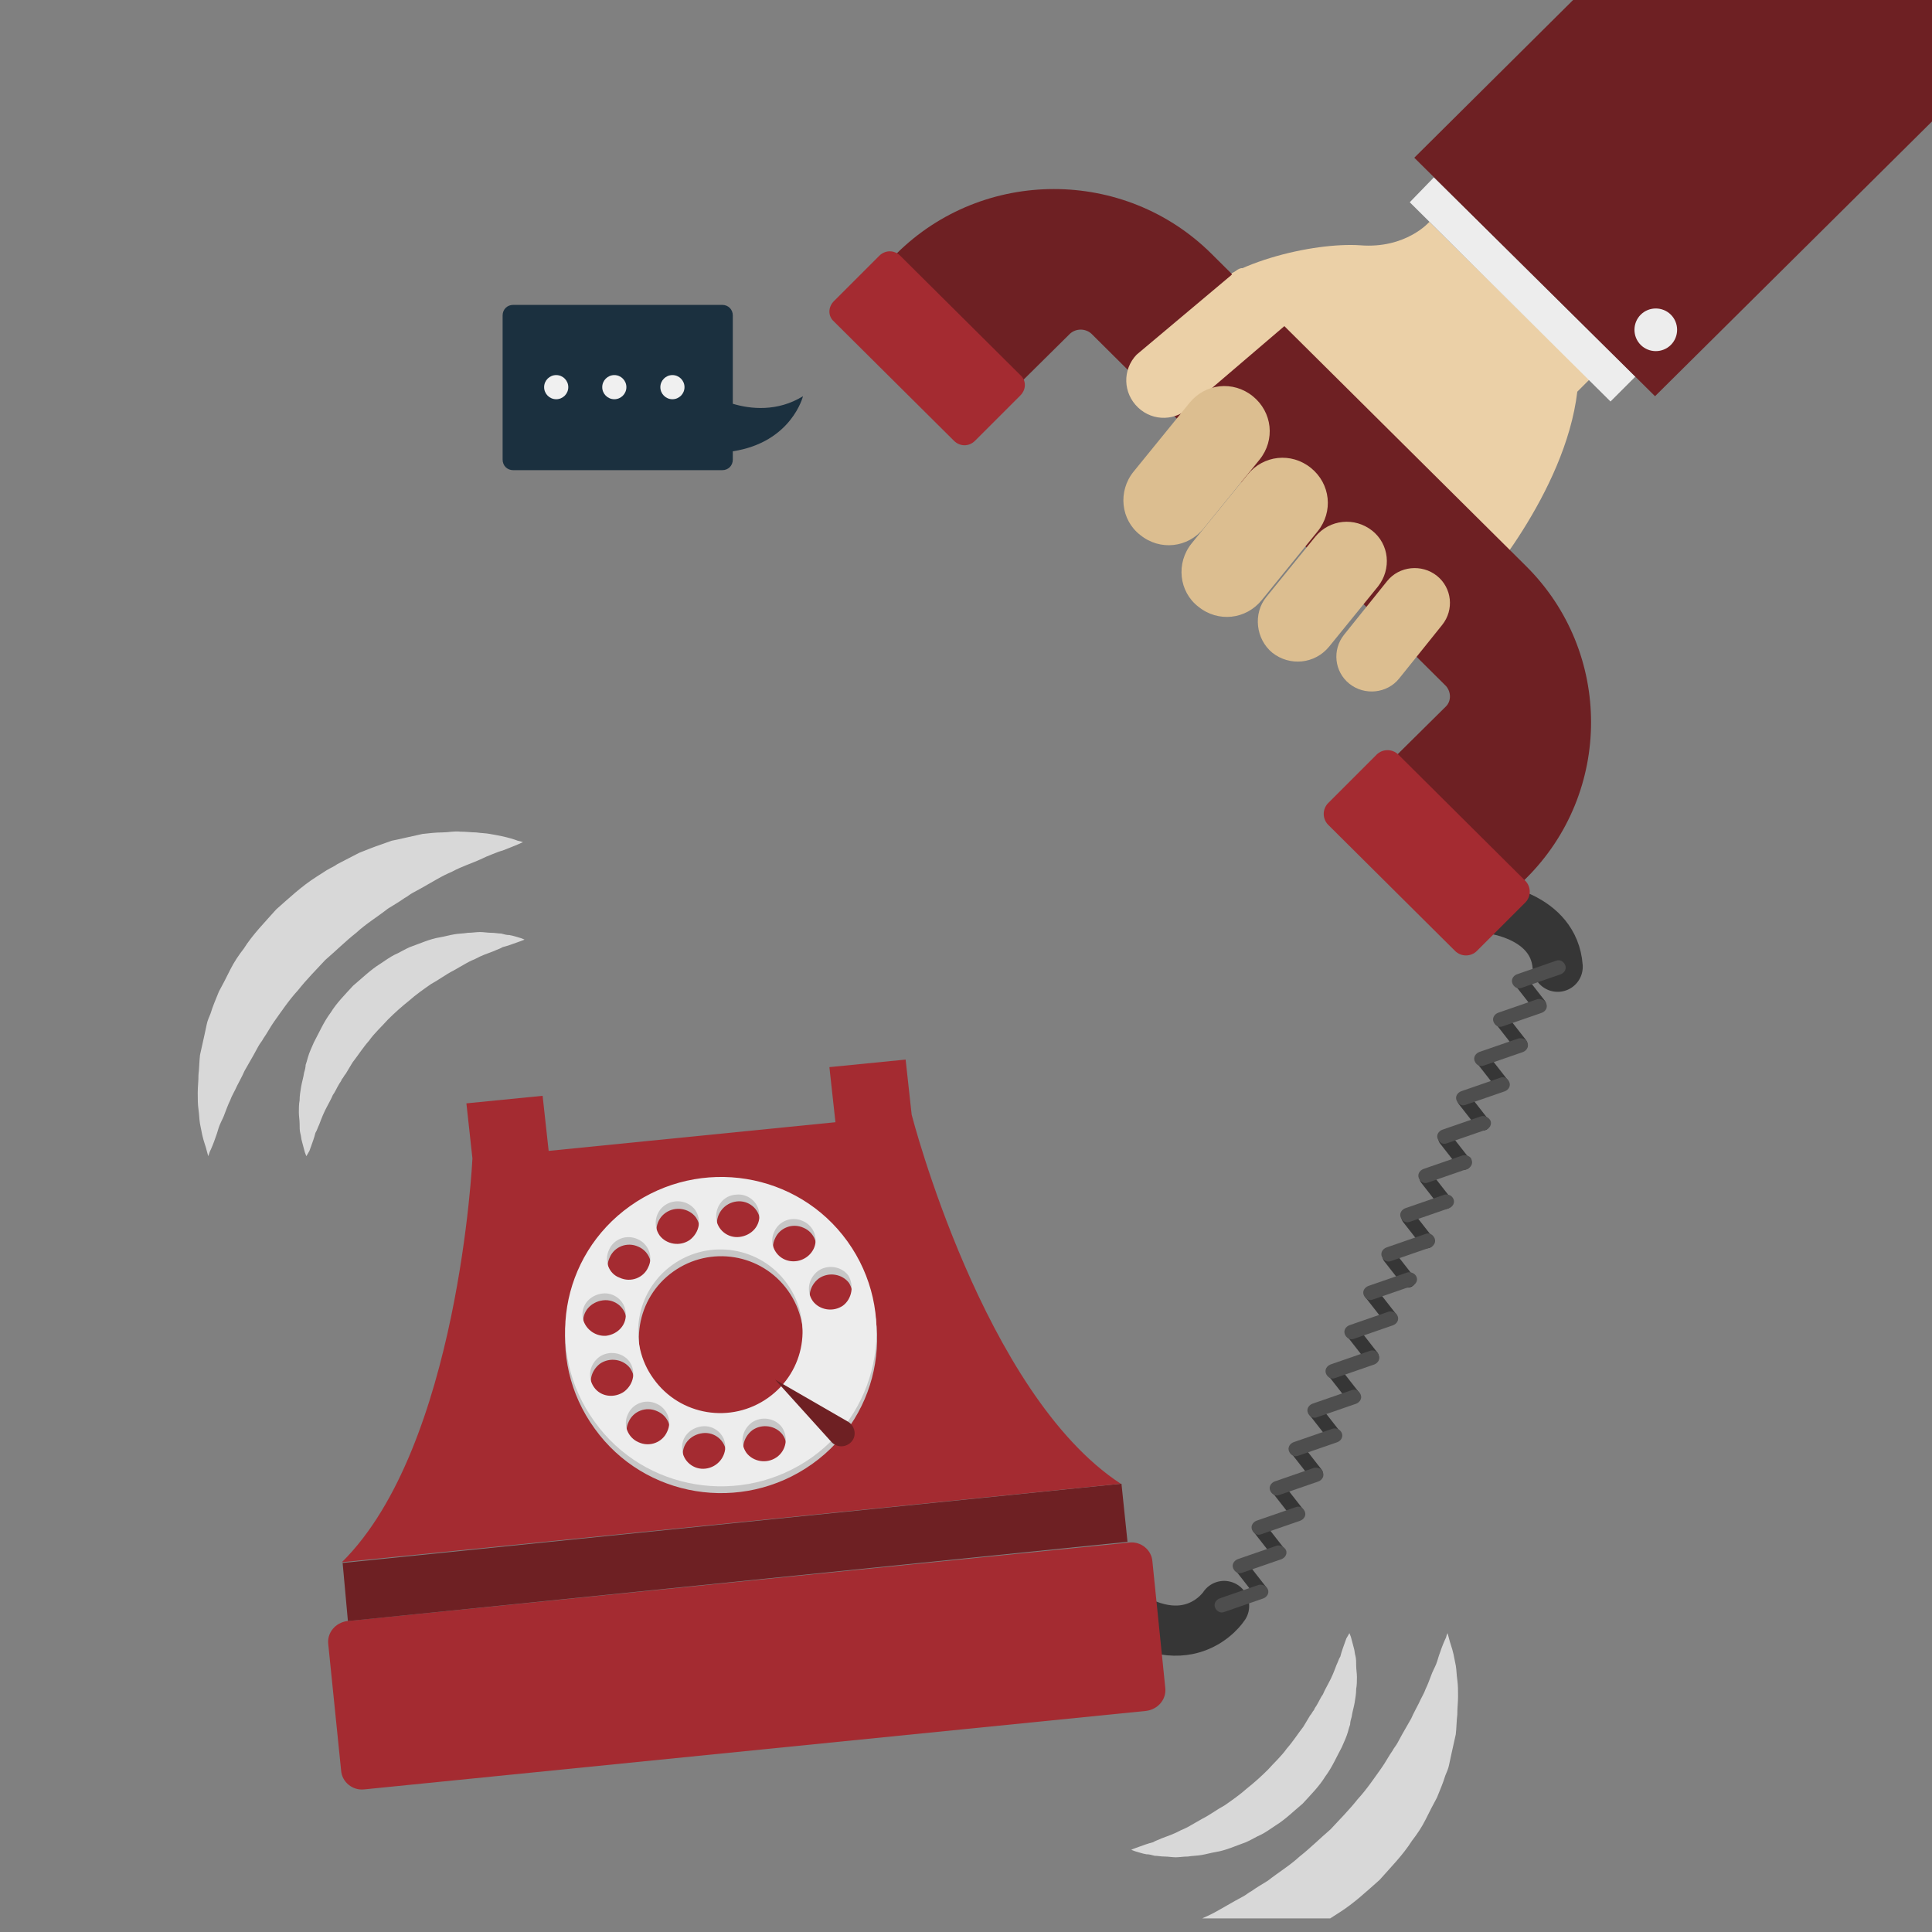 <?xml version="1.0" encoding="utf-8"?>
<!-- Generator: Adobe Illustrator 19.0.0, SVG Export Plug-In . SVG Version: 6.00 Build 0)  -->
<svg version="1.1" id="Layer_1" xmlns="http://www.w3.org/2000/svg" xmlns:xlink="http://www.w3.org/1999/xlink" x="0px" y="0px"
	 viewBox="0 0 256 256" style="enable-background:new 0 0 256 256;" xml:space="preserve">
<rect x="0" y="0" width="256" height="256" fill="#808080" stroke="none"/>
<style type="text/css">
	.st0{clip-path:url(#XMLID_3_);}
	.st1{fill:none;stroke:#363636;stroke-width:6.646;stroke-linecap:round;stroke-miterlimit:10;}
	.st2{fill:#363636;}
	.st3{fill:#4E4E4E;}
	.st4{fill:#EBD0A7;}
	.st5{fill:#6E2023;}
	.st6{fill:#A42B31;}
	.st7{fill:#DCBE90;}
	.st8{fill:#EDEDED;}
	.st9{fill:#C7C7C7;}
	.st10{fill:#D8D8D8;}
	.st11{fill:#1B303F;}
	.st12{fill:#F0F0F0;}
</style>
<g id="XMLID_87_">
	<defs>
		<rect id="XMLID_2_" width="256" height="254.2"/>
	</defs>
	<clipPath id="XMLID_3_">
		<use xlink:href="#XMLID_2_"  style="overflow:visible;"/>
	</clipPath>
	<g id="XMLID_165_" class="st0">
		<path id="XMLID_84_" class="st1" d="M197.6,120.4c0,0,8.3,0.9,8.8,7.7"/>
		<path id="XMLID_83_" class="st1" d="M162.2,212.8c0,0-5,7.8-15.5-0.7"/>
		<path id="XMLID_82_" class="st2" d="M204.6,133.9c-0.4,0.3-1,0.3-1.3-0.1l-2.5-3.2c-0.3-0.4-0.3-1,0.1-1.3l0,0
			c0.4-0.3,1-0.3,1.3,0.1l2.5,3.2C205,133,204.9,133.6,204.6,133.9L204.6,133.9z"/>
		<path id="XMLID_81_" class="st2" d="M202.1,139.1c-0.4,0.3-1,0.3-1.3-0.1l-2.5-3.2c-0.3-0.4-0.3-1,0.1-1.3l0,0
			c0.4-0.3,1-0.3,1.3,0.1l2.5,3.2C202.5,138.2,202.5,138.8,202.1,139.1L202.1,139.1z"/>
		<path id="XMLID_80_" class="st2" d="M199.6,144.3c-0.4,0.3-1,0.3-1.3-0.1l-2.5-3.2c-0.3-0.4-0.3-1,0.1-1.3l0,0
			c0.4-0.3,1-0.3,1.3,0.1l2.5,3.2C200,143.4,200,144,199.6,144.3L199.6,144.3z"/>
		<path id="XMLID_79_" class="st2" d="M197.1,149.6c-0.4,0.3-1,0.3-1.3-0.1l-2.5-3.2c-0.3-0.4-0.3-1,0.1-1.3l0,0
			c0.4-0.3,1-0.3,1.3,0.1l2.5,3.2C197.5,148.6,197.5,149.2,197.1,149.6L197.1,149.6z"/>
		<path id="XMLID_78_" class="st2" d="M194.6,154.8c-0.4,0.3-1,0.3-1.3-0.1l-2.5-3.2c-0.3-0.4-0.3-1,0.1-1.3l0,0
			c0.4-0.3,1-0.3,1.3,0.1l2.5,3.2C195.1,153.8,195,154.4,194.6,154.8L194.6,154.8z"/>
		<path id="XMLID_77_" class="st2" d="M192.1,160c-0.4,0.3-1,0.3-1.3-0.1l-2.5-3.2c-0.3-0.4-0.3-1,0.1-1.3l0,0
			c0.4-0.3,1-0.3,1.3,0.1l2.5,3.2C192.6,159,192.5,159.6,192.1,160L192.1,160z"/>
		<path id="XMLID_76_" class="st2" d="M189.7,165.2c-0.4,0.3-1,0.3-1.3-0.1l-2.5-3.2c-0.3-0.4-0.3-1,0.1-1.3l0,0
			c0.4-0.3,1-0.3,1.3,0.1l2.5,3.2C190.1,164.3,190.1,164.8,189.7,165.2L189.7,165.2z"/>
		<path id="XMLID_75_" class="st2" d="M187.2,170.4c-0.4,0.3-1,0.3-1.3-0.1l-2.5-3.2c-0.3-0.4-0.3-1,0.1-1.3l0,0
			c0.4-0.3,1-0.3,1.3,0.1l2.5,3.2C187.6,169.5,187.6,170.1,187.2,170.4L187.2,170.4z"/>
		<path id="XMLID_74_" class="st2" d="M184.8,175.3c-0.4,0.3-1,0.3-1.3-0.1l-2.5-3.2c-0.3-0.4-0.3-1,0.1-1.3l0,0
			c0.4-0.3,1-0.3,1.3,0.1l2.5,3.2C185.3,174.4,185.2,175,184.8,175.3L184.8,175.3z"/>
		<path id="XMLID_73_" class="st2" d="M182.4,180.5c-0.4,0.3-1,0.3-1.3-0.1l-2.5-3.2c-0.3-0.4-0.3-1,0.1-1.3l0,0
			c0.4-0.3,1-0.3,1.3,0.1l2.5,3.2C182.8,179.6,182.8,180.2,182.4,180.5L182.4,180.5z"/>
		<path id="XMLID_72_" class="st2" d="M179.9,185.7c-0.4,0.3-1,0.3-1.3-0.1l-2.5-3.2c-0.3-0.4-0.3-1,0.1-1.3l0,0
			c0.4-0.3,1-0.3,1.3,0.1l2.5,3.2C180.3,184.8,180.3,185.3,179.9,185.7L179.9,185.7z"/>
		<path id="XMLID_71_" class="st2" d="M177.4,190.9c-0.4,0.3-1,0.3-1.3-0.1l-2.5-3.2c-0.3-0.4-0.3-1,0.1-1.3l0,0
			c0.4-0.3,1-0.3,1.3,0.1l2.5,3.2C177.9,189.9,177.8,190.5,177.4,190.9L177.4,190.9z"/>
		<path id="XMLID_70_" class="st2" d="M175,196c-0.4,0.3-1,0.3-1.3-0.1l-2.5-3.2c-0.3-0.4-0.3-1,0.1-1.3l0,0c0.4-0.3,1-0.3,1.3,0.1
			l2.5,3.2C175.4,195.1,175.4,195.7,175,196L175,196z"/>
		<path id="XMLID_69_" class="st2" d="M172.5,201.2c-0.4,0.3-1,0.3-1.3-0.1l-2.5-3.2c-0.3-0.4-0.3-1,0.1-1.3l0,0
			c0.4-0.3,1-0.3,1.3,0.1l2.5,3.2C172.9,200.3,172.9,200.9,172.5,201.2L172.5,201.2z"/>
		<path id="XMLID_68_" class="st2" d="M170,206.4c-0.4,0.3-1,0.3-1.3-0.1l-2.5-3.2c-0.3-0.4-0.3-1,0.1-1.3l0,0
			c0.4-0.3,1-0.3,1.3,0.1l2.5,3.2C170.5,205.5,170.4,206.1,170,206.4L170,206.4z"/>
		<path id="XMLID_67_" class="st2" d="M167.6,211.5c-0.4,0.3-1,0.3-1.3-0.1l-2.5-3.2c-0.3-0.4-0.3-1,0.1-1.3l0,0
			c0.4-0.3,1-0.3,1.3,0.1l2.5,3.2C168,210.6,168,211.2,167.6,211.5L167.6,211.5z"/>
		<path id="XMLID_66_" class="st3" d="M207.4,127.9c0.2,0.5-0.1,1-0.6,1.2l-5.2,1.8c-0.5,0.2-1-0.1-1.2-0.6l0,0
			c-0.2-0.5,0.1-1,0.6-1.2l5.2-1.8C206.7,127.1,207.2,127.4,207.4,127.9L207.4,127.9z"/>
		<path id="XMLID_65_" class="st3" d="M204.9,133c0.2,0.5-0.1,1-0.6,1.2l-5.2,1.8c-0.5,0.2-1-0.1-1.2-0.6l0,0
			c-0.2-0.5,0.1-1,0.6-1.2l5.2-1.8C204.2,132.3,204.7,132.5,204.9,133L204.9,133z"/>
		<path id="XMLID_64_" class="st3" d="M202.4,138.2c0.2,0.5-0.1,1-0.6,1.2l-5.2,1.8c-0.5,0.2-1-0.1-1.2-0.6l0,0
			c-0.2-0.5,0.1-1,0.6-1.2l5.2-1.8C201.7,137.5,202.3,137.7,202.4,138.2L202.4,138.2z"/>
		<path id="XMLID_63_" class="st3" d="M200,143.4c0.2,0.5-0.1,1-0.6,1.2l-5.2,1.8c-0.5,0.2-1-0.1-1.2-0.6l0,0
			c-0.2-0.5,0.1-1,0.6-1.2l5.2-1.8C199.3,142.6,199.8,142.9,200,143.4L200,143.4z"/>
		<path id="XMLID_62_" class="st3" d="M197.5,148.5c0.2,0.5-0.1,1-0.6,1.2l-5.2,1.8c-0.5,0.2-1-0.1-1.2-0.6l0,0
			c-0.2-0.5,0.1-1,0.6-1.2l5.2-1.8C196.8,147.8,197.3,148.1,197.5,148.5L197.5,148.5z"/>
		<path id="XMLID_61_" class="st3" d="M195,153.7c0.2,0.5-0.1,1-0.6,1.2l-5.2,1.8c-0.5,0.2-1-0.1-1.2-0.6l0,0
			c-0.2-0.5,0.1-1,0.6-1.2l5.2-1.8C194.3,153,194.9,153.2,195,153.7L195,153.7z"/>
		<path id="XMLID_60_" class="st3" d="M192.6,158.9c0.2,0.5-0.1,1-0.6,1.2l-5.2,1.8c-0.5,0.2-1-0.1-1.2-0.6l0,0
			c-0.2-0.5,0.1-1,0.6-1.2l5.2-1.8C191.9,158.2,192.4,158.4,192.6,158.9L192.6,158.9z"/>
		<path id="XMLID_59_" class="st3" d="M190.1,164.1c0.2,0.5-0.1,1-0.6,1.2l-5.2,1.8c-0.5,0.2-1-0.1-1.2-0.6l0,0
			c-0.2-0.5,0.1-1,0.6-1.2l5.2-1.8C189.4,163.3,189.9,163.6,190.1,164.1L190.1,164.1z"/>
		<path id="XMLID_58_" class="st3" d="M187.7,169.2c0.2,0.5-0.1,1-0.6,1.2l-5.2,1.8c-0.5,0.2-1-0.1-1.2-0.6l0,0
			c-0.2-0.5,0.1-1,0.6-1.2l5.2-1.8C186.9,168.5,187.5,168.7,187.7,169.2L187.7,169.2z"/>
		<path id="XMLID_57_" class="st3" d="M185.2,174.4c0.2,0.5-0.1,1-0.6,1.2l-5.2,1.8c-0.5,0.2-1-0.1-1.2-0.6l0,0
			c-0.2-0.5,0.1-1,0.6-1.2l5.2-1.8C184.5,173.7,185,173.9,185.2,174.4L185.2,174.4z"/>
		<path id="XMLID_56_" class="st3" d="M182.7,179.6c0.2,0.5-0.1,1-0.6,1.2l-5.2,1.8c-0.5,0.2-1-0.1-1.2-0.6l0,0
			c-0.2-0.5,0.1-1,0.6-1.2l5.2-1.8C182,178.8,182.6,179.1,182.7,179.6L182.7,179.6z"/>
		<path id="XMLID_55_" class="st3" d="M180.3,184.8c0.2,0.5-0.1,1-0.6,1.2l-5.2,1.8c-0.5,0.2-1-0.1-1.2-0.6l0,0
			c-0.2-0.5,0.1-1,0.6-1.2l5.2-1.8C179.6,184,180.1,184.3,180.3,184.8L180.3,184.8z"/>
		<path id="XMLID_54_" class="st3" d="M177.8,189.9c0.2,0.5-0.1,1-0.6,1.2l-5.2,1.8c-0.5,0.2-1-0.1-1.2-0.6l0,0
			c-0.2-0.5,0.1-1,0.6-1.2l5.2-1.8C177.1,189.2,177.6,189.4,177.8,189.9L177.8,189.9z"/>
		<path id="XMLID_53_" class="st3" d="M175.3,195.1c0.2,0.5-0.1,1-0.6,1.2l-5.2,1.8c-0.5,0.2-1-0.1-1.2-0.6l0,0
			c-0.2-0.5,0.1-1,0.6-1.2l5.2-1.8C174.6,194.4,175.2,194.6,175.3,195.1L175.3,195.1z"/>
		<path id="XMLID_52_" class="st3" d="M172.9,200.3c0.2,0.5-0.1,1-0.6,1.2l-5.2,1.8c-0.5,0.2-1-0.1-1.2-0.6l0,0
			c-0.2-0.5,0.1-1,0.6-1.2l5.2-1.8C172.2,199.5,172.7,199.8,172.9,200.3L172.9,200.3z"/>
		<path id="XMLID_51_" class="st3" d="M170.4,205.4c0.2,0.5-0.1,1-0.6,1.2l-5.2,1.8c-0.5,0.2-1-0.1-1.2-0.6l0,0
			c-0.2-0.5,0.1-1,0.6-1.2l5.2-1.8C169.7,204.7,170.2,205,170.4,205.4L170.4,205.4z"/>
		<path id="XMLID_50_" class="st3" d="M168,210.6c0.2,0.5-0.1,1-0.6,1.2l-5.2,1.8c-0.5,0.2-1-0.1-1.2-0.6l0,0
			c-0.2-0.5,0.1-1,0.6-1.2l5.2-1.8C167.2,209.9,167.8,210.1,168,210.6L168,210.6z"/>
	</g>
	<g id="XMLID_151_" class="st0">
		<path id="XMLID_49_" class="st4" d="M189.4,29.4c0,0-3.1,3.6-9.2,3.1c-6-0.4-18.1,2.2-22.6,8l38.2,37.9c0,0,11.6-13,13.2-26.5
			l1.6-1.6L189.4,29.4z"/>
		<g id="XMLID_160_">
			<path id="XMLID_48_" class="st5" d="M141.8,44.2l-9.4,9.3l-16.8-16.7l3.2-3.2c11.5-11.4,30.2-11.4,41.7,0l41.7,41.4
				c11.5,11.4,11.5,30,0,41.4l-3.2,3.2l-16.8-16.7l9.4-9.3c0.7-0.7,0.7-1.9,0-2.7l-47-46.7C143.8,43.5,142.6,43.5,141.8,44.2z"/>
			<path id="XMLID_47_" class="st6" d="M126.4,58.4c0.8,0.8,2,0.8,2.8,0l6-6c0.8-0.8,0.8-2,0-2.7l-15.9-15.8c-0.8-0.8-2-0.8-2.8,0
				l-6,6c-0.8,0.8-0.8,2,0,2.7L126.4,58.4z"/>
			<path id="XMLID_46_" class="st6" d="M192.8,126c0.8,0.8,2.1,0.8,2.9,0l6.4-6.4c0.8-0.8,0.8-2.1,0-2.9L185.3,100
				c-0.8-0.8-2.1-0.8-2.9,0l-6.4,6.4c-0.8,0.8-0.8,2.1,0,2.9L192.8,126z"/>
		</g>
		<path id="XMLID_45_" class="st7" d="M158.8,80.4c2.6,2.1,6.3,1.7,8.4-0.9l7.4-9.1c2.1-2.6,1.7-6.3-0.9-8.4l0,0
			c-2.6-2.1-6.3-1.7-8.4,0.9l-7.4,9.1C155.8,74.6,156.2,78.4,158.8,80.4L158.8,80.4z"/>
		<path id="XMLID_44_" class="st4" d="M150.8,54c2,1.9,5.1,1.8,7-0.2l12.4-10.6c1.9-2-0.3-2.8-2.3-4.6l-0.7-0.8
			c-2-1.9-2.2-3.3-4.1-1.3L150.6,47C148.7,49,148.8,52.1,150.8,54L150.8,54z"/>
		<path id="XMLID_43_" class="st7" d="M151.1,70.9c2.6,2.1,6.3,1.7,8.4-0.9l7.4-9.1c2.1-2.6,1.7-6.3-0.9-8.4l0,0
			c-2.6-2.1-6.3-1.7-8.4,0.9l-7.4,9.1C148.1,65.1,148.5,68.9,151.1,70.9L151.1,70.9z"/>
		<path id="XMLID_42_" class="st7" d="M168.6,86.5c2.3,1.8,5.6,1.5,7.5-0.8l6.5-8c1.8-2.3,1.5-5.6-0.8-7.4l0,0
			c-2.3-1.8-5.6-1.5-7.5,0.8l-6.5,8C166,81.3,166.4,84.7,168.6,86.5L168.6,86.5z"/>
		<path id="XMLID_41_" class="st7" d="M178.8,90.6c2,1.6,5,1.3,6.6-0.7l5.7-7.1c1.6-2,1.3-4.9-0.7-6.5l0,0c-2-1.6-5-1.3-6.6,0.7
			l-5.7,7.1C176.5,86.1,176.8,89,178.8,90.6L178.8,90.6z"/>
		<polygon id="XMLID_40_" class="st8" points="216.7,49.9 213.4,53.2 186.8,26.8 190,23.5 		"/>
		<polygon id="XMLID_39_" class="st5" points="306.7,-34.2 219.3,52.5 187.4,20.9 274.8,-65.9 		"/>
		<path id="XMLID_38_" class="st8" d="M217.4,45.7c1.1,1.1,2.9,1.1,4,0c1.1-1.1,1.1-2.9,0-4c-1.1-1.1-2.9-1.1-4,0
			C216.3,42.8,216.3,44.6,217.4,45.7z"/>
	</g>
	<g id="XMLID_103_" class="st0">
		<g id="XMLID_118_">
			<path id="XMLID_37_" class="st6" d="M154.4,223.6c0.2,1.6-1,2.9-2.5,3.1L48.3,237.1c-1.6,0.2-3-1-3.1-2.5l-1.7-16.7
				c-0.2-1.6,1-2.9,2.5-3.1l103.6-10.4c1.6-0.2,3,1,3.1,2.5L154.4,223.6z"/>
			<polygon id="XMLID_36_" class="st5" points="148.6,196.6 45.4,207.1 46.1,214.8 149.4,204.3 			"/>
			<path id="XMLID_35_" class="st6" d="M120.8,147.7l-0.8-7.3l-10.1,1l0.8,7.3l-19,1.9l-19,1.9l-0.8-7.3l-10.1,1l0.8,7.3
				c0,0-1.8,38.2-17.3,53.5l51.6-5.2l51.6-5.2C130.3,184.7,120.8,147.7,120.8,147.7z"/>
			<g id="XMLID_119_">
				<path id="XMLID_135_" class="st9" d="M112.3,165.4c-6.6-9.2-19.5-11.3-28.8-4.7c-9.3,6.6-11.4,19.4-4.7,28.6
					c6.6,9.2,19.5,11.3,28.8,4.7C116.9,187.4,119,174.6,112.3,165.4z M97.6,159.2c1.6-0.2,3,1,3.1,2.5c0.2,1.6-1,2.9-2.6,3.1
					c-1.6,0.2-3-1-3.1-2.5C94.9,160.8,96,159.4,97.6,159.2z M88.2,160.7c1.3-0.9,3.1-0.6,4,0.6c0.9,1.3,0.6,3-0.7,4
					c-1.3,0.9-3.1,0.6-4-0.6C86.6,163.4,86.9,161.6,88.2,160.7z M80.8,166.6c0.6-1.4,2.3-2.1,3.8-1.4c1.4,0.6,2.1,2.3,1.4,3.7
					c-0.6,1.4-2.3,2.1-3.8,1.4C80.8,169.7,80.1,168,80.8,166.6z M77.3,175.4c-0.2-1.6,1-2.9,2.6-3.1c1.6-0.2,3,1,3.1,2.5
					c0.2,1.6-1,2.9-2.6,3.1C78.9,178.1,77.5,176.9,77.3,175.4z M78.8,184.7c-0.9-1.3-0.6-3,0.7-4c1.3-0.9,3.1-0.6,4,0.6
					c0.9,1.3,0.6,3-0.7,4C81.5,186.3,79.7,186,78.8,184.7z M88.5,190.7c-0.6,1.4-2.3,2.1-3.8,1.4c-1.4-0.6-2.1-2.3-1.4-3.7
					c0.6-1.4,2.3-2.1,3.8-1.4C88.5,187.6,89.2,189.2,88.5,190.7z M93.6,195.5c-1.6,0.2-3-1-3.1-2.5c-0.2-1.6,1-2.9,2.6-3.1
					c1.6-0.2,3,1,3.1,2.5C96.3,194,95.2,195.4,93.6,195.5z M103,194.1c-1.3,0.9-3.1,0.6-4-0.6c-0.9-1.3-0.6-3,0.7-4
					c1.3-0.9,3.1-0.6,4,0.6C104.6,191.4,104.3,193.1,103,194.1z M101.9,186.1c-4.9,3.5-11.7,2.4-15.2-2.5
					c-3.5-4.8-2.4-11.6,2.5-15.1c4.9-3.5,11.7-2.4,15.2,2.5C107.9,175.9,106.8,182.7,101.9,186.1z M104.1,167.8
					c-1.4-0.6-2.1-2.3-1.4-3.7c0.6-1.4,2.3-2.1,3.8-1.4c1.4,0.6,2.1,2.3,1.4,3.7C107.2,167.8,105.5,168.5,104.1,167.8z M111.8,174
					c-1.3,0.9-3.1,0.6-4-0.6c-0.9-1.3-0.6-3,0.7-4c1.3-0.9,3.1-0.6,4,0.6C113.3,171.3,113,173,111.8,174z"/>
				<path id="XMLID_122_" class="st8" d="M112.3,164.5c-6.6-9.2-19.5-11.3-28.8-4.7c-9.3,6.6-11.4,19.4-4.7,28.6
					c6.6,9.2,19.5,11.3,28.8,4.7C116.8,186.5,118.9,173.7,112.3,164.5z M97.5,158.3c1.6-0.2,3,1,3.1,2.5c0.2,1.6-1,2.9-2.6,3.1
					c-1.6,0.2-3-1-3.1-2.5C94.8,159.8,95.9,158.4,97.5,158.3z M88.1,159.7c1.3-0.9,3.1-0.6,4,0.6c0.9,1.3,0.6,3-0.7,4
					c-1.3,0.9-3.1,0.6-4-0.6C86.5,162.4,86.8,160.6,88.1,159.7z M80.7,165.6c0.6-1.4,2.3-2.1,3.8-1.4c1.4,0.6,2.1,2.3,1.4,3.7
					c-0.6,1.4-2.3,2.1-3.8,1.4C80.7,168.8,80,167.1,80.7,165.6z M77.2,174.5c-0.2-1.6,1-2.9,2.6-3.1c1.6-0.2,3,1,3.1,2.5
					c0.2,1.6-1,2.9-2.6,3.1C78.8,177.1,77.4,176,77.2,174.5z M78.7,183.8c-0.9-1.3-0.6-3,0.7-4c1.3-0.9,3.1-0.6,4,0.6
					c0.9,1.3,0.6,3-0.7,4C81.4,185.3,79.6,185.1,78.7,183.8z M88.4,189.7c-0.6,1.4-2.3,2.1-3.8,1.4c-1.4-0.6-2.1-2.3-1.4-3.7
					c0.6-1.4,2.3-2.1,3.8-1.4C88.4,186.6,89.1,188.3,88.4,189.7z M93.5,194.6c-1.6,0.2-3-1-3.1-2.5c-0.2-1.6,1-2.9,2.6-3.1
					c1.6-0.2,3,1,3.1,2.5C96.2,193,95.1,194.4,93.5,194.6z M102.9,193.1c-1.3,0.9-3.1,0.6-4-0.6c-0.9-1.3-0.6-3,0.7-4
					c1.3-0.9,3.1-0.6,4,0.6C104.5,190.4,104.2,192.2,102.9,193.1z M101.8,185.2c-4.9,3.5-11.7,2.4-15.2-2.5
					c-3.5-4.8-2.4-11.6,2.5-15.1c4.9-3.5,11.7-2.4,15.2,2.5C107.8,175,106.7,181.7,101.8,185.2z M104,166.9
					c-1.4-0.6-2.1-2.3-1.4-3.7c0.6-1.4,2.3-2.1,3.8-1.4c1.4,0.6,2.1,2.3,1.4,3.7C107.1,166.9,105.4,167.5,104,166.9z M111.7,173
					c-1.3,0.9-3.1,0.6-4-0.6c-0.9-1.3-0.6-3,0.7-4c1.3-0.9,3.1-0.6,4,0.6C113.2,170.3,112.9,172.1,111.7,173z"/>
				<g id="XMLID_120_">
					<path id="XMLID_10_" class="st5" d="M102.7,182.8l9.7,5.6c0.8,0.5,1.1,1.6,0.6,2.4c-0.5,0.8-1.6,1.1-2.4,0.6
						c-0.2-0.1-0.3-0.2-0.4-0.3L102.7,182.8z"/>
				</g>
			</g>
		</g>
		<g id="XMLID_111_">
			<g id="XMLID_9_">
				<path id="XMLID_101_" class="st10" d="M40.6,153.2c0,0-0.1-0.2-0.2-0.5c-0.1-0.3-0.2-0.8-0.4-1.5c-0.1-0.3-0.1-0.7-0.2-1
					c-0.1-0.4-0.1-0.8-0.1-1.3c0-0.5-0.1-1-0.1-1.5c0-0.5,0-1.1,0.1-1.6c0-0.6,0.1-1.2,0.2-1.8c0.1-0.6,0.3-1.2,0.4-1.9
					c0.1-0.3,0.2-0.7,0.2-1c0.1-0.3,0.2-0.6,0.3-1c0.2-0.7,0.5-1.3,0.8-2c0.7-1.3,1.3-2.7,2.2-3.9c0.8-1.3,1.9-2.4,3-3.6
					c1.2-1,2.3-2.1,3.6-2.9c0.6-0.4,1.3-0.9,1.9-1.2c0.7-0.3,1.3-0.7,2-1c1.4-0.5,2.7-1.1,4-1.3c0.6-0.1,1.3-0.3,1.9-0.4
					c0.6-0.1,1.2-0.1,1.8-0.2c0.6,0,1.1-0.1,1.6-0.1c0.5,0,1,0.1,1.5,0.1c0.5,0,0.9,0.1,1.3,0.1c0.4,0.1,0.7,0.2,1.1,0.2
					c0.6,0.1,1.1,0.3,1.5,0.4c0.3,0.1,0.5,0.2,0.5,0.2s-0.2,0.1-0.5,0.2c-0.3,0.1-0.8,0.3-1.4,0.5c-0.3,0.1-0.6,0.2-1,0.3
					c-0.3,0.2-0.7,0.3-1.1,0.5c-0.8,0.3-1.7,0.6-2.6,1.1c-0.5,0.2-0.9,0.4-1.4,0.7c-0.5,0.3-0.9,0.5-1.4,0.8c-1,0.5-1.9,1.2-3,1.8
					c-1,0.7-2,1.4-2.9,2.2c-1,0.8-1.9,1.6-2.8,2.5c-0.8,0.9-1.8,1.8-2.5,2.8c-0.8,0.9-1.5,2-2.2,2.9c-0.3,0.5-0.6,1-0.9,1.5
					c-0.2,0.2-0.3,0.5-0.5,0.7c-0.1,0.3-0.3,0.5-0.4,0.7c-0.3,0.5-0.5,1-0.8,1.4c-0.2,0.5-0.5,1-0.7,1.4c-0.5,0.9-0.8,1.7-1.1,2.5
					c-0.2,0.4-0.3,0.8-0.5,1.1c-0.1,0.4-0.2,0.7-0.3,1c-0.2,0.6-0.4,1.1-0.5,1.4C40.7,153,40.6,153.2,40.6,153.2z"/>
			</g>
			<g id="XMLID_8_">
				<path id="XMLID_99_" class="st10" d="M27.6,153.2c0,0-0.1-0.3-0.2-0.7c-0.1-0.5-0.4-1.2-0.6-2.1c-0.1-0.5-0.2-1-0.3-1.5
					c-0.1-0.6-0.1-1.2-0.2-1.9c-0.1-0.7-0.1-1.4-0.1-2.2c0-0.8,0.1-1.5,0.1-2.4c0.1-0.8,0.1-1.7,0.2-2.6c0.2-0.9,0.4-1.8,0.6-2.7
					c0.1-0.5,0.2-0.9,0.3-1.4c0.1-0.5,0.3-0.9,0.5-1.4c0.3-1,0.7-1.9,1.1-2.9c0.5-0.9,1-1.9,1.5-2.9c0.5-1,1.1-1.9,1.8-2.8
					c1.2-1.9,2.8-3.5,4.3-5.2c1.7-1.5,3.4-3.1,5.3-4.3c0.5-0.3,0.9-0.6,1.4-0.9c0.5-0.3,1-0.5,1.4-0.8c1-0.5,1.9-1,2.9-1.5
					c1-0.4,2-0.8,2.9-1.1c0.5-0.2,0.9-0.3,1.4-0.5c0.5-0.1,1-0.2,1.4-0.3c0.9-0.2,1.8-0.4,2.7-0.6c0.9-0.1,1.8-0.2,2.6-0.2
					c0.8,0,1.6-0.2,2.4-0.1c0.8,0,1.5,0.1,2.1,0.1c0.7,0.1,1.3,0.1,1.8,0.2c0.6,0.1,1.1,0.2,1.6,0.3c0.9,0.2,1.6,0.4,2.1,0.6
					c0.5,0.1,0.7,0.2,0.7,0.2s-0.3,0.1-0.7,0.3c-0.5,0.2-1.2,0.5-2,0.8c-0.4,0.1-0.9,0.3-1.4,0.5c-0.5,0.2-1,0.4-1.6,0.7
					c-1.1,0.5-2.4,0.9-3.7,1.6c-0.7,0.3-1.3,0.6-2,1c-0.7,0.4-1.4,0.8-2.1,1.2c-0.4,0.2-0.7,0.4-1.1,0.6c-0.4,0.2-0.7,0.5-1.1,0.7
					c-0.7,0.5-1.4,0.9-2.2,1.4c-1.4,1.1-2.9,2-4.2,3.2c-1.4,1.1-2.7,2.4-4.1,3.6c-1.2,1.3-2.5,2.6-3.6,4c-1.2,1.3-2.2,2.8-3.2,4.2
					c-0.5,0.7-0.9,1.5-1.4,2.2c-0.2,0.4-0.5,0.7-0.7,1.1c-0.2,0.4-0.4,0.7-0.6,1.1c-0.4,0.7-0.8,1.4-1.2,2.1c-0.3,0.7-0.7,1.4-1,2
					c-0.3,0.7-0.7,1.3-0.9,1.9c-0.3,0.6-0.5,1.2-0.7,1.7c-0.2,0.6-0.5,1.1-0.7,1.6c-0.2,0.5-0.3,1-0.5,1.5c-0.3,0.9-0.6,1.6-0.8,2
					C27.7,152.9,27.6,153.2,27.6,153.2z"/>
			</g>
		</g>
		<g id="XMLID_104_">
			<g id="XMLID_7_">
				<path id="XMLID_97_" class="st10" d="M178.8,216.4c0,0,0.1,0.2,0.2,0.5c0.1,0.3,0.2,0.8,0.4,1.5c0.1,0.3,0.1,0.7,0.2,1
					c0.1,0.4,0.1,0.8,0.1,1.3c0,0.5,0.1,1,0.1,1.5c0,0.5,0,1.1-0.1,1.6c0,0.6-0.1,1.2-0.2,1.8c-0.1,0.6-0.3,1.2-0.4,1.9
					c-0.1,0.3-0.2,0.7-0.2,1c-0.1,0.3-0.2,0.6-0.3,1c-0.2,0.7-0.5,1.3-0.8,2c-0.7,1.3-1.3,2.7-2.2,3.9c-0.8,1.3-1.9,2.4-3,3.6
					c-1.2,1-2.3,2.1-3.6,2.9c-0.6,0.4-1.3,0.9-1.9,1.2c-0.7,0.3-1.3,0.7-2,1c-1.4,0.5-2.7,1.1-4,1.3c-0.6,0.1-1.3,0.3-1.9,0.4
					c-0.6,0.1-1.2,0.1-1.8,0.2c-0.6,0-1.1,0.1-1.6,0.1c-0.5,0-1-0.1-1.5-0.1c-0.5,0-0.9-0.1-1.3-0.1c-0.4-0.1-0.7-0.2-1.1-0.2
					c-0.6-0.1-1.1-0.3-1.5-0.4c-0.3-0.1-0.5-0.2-0.5-0.2s0.2-0.1,0.5-0.2c0.3-0.1,0.8-0.3,1.4-0.5c0.3-0.1,0.6-0.2,1-0.3
					c0.3-0.2,0.7-0.3,1.1-0.5c0.8-0.3,1.7-0.6,2.6-1.1c0.5-0.2,0.9-0.4,1.4-0.7c0.5-0.3,0.9-0.5,1.4-0.8c1-0.5,1.9-1.2,3-1.8
					c1-0.7,2-1.4,2.9-2.2c1-0.8,1.9-1.6,2.8-2.5c0.8-0.9,1.8-1.8,2.5-2.8c0.8-0.9,1.5-2,2.2-2.9c0.3-0.5,0.6-1,0.9-1.5
					c0.2-0.2,0.3-0.5,0.5-0.7c0.1-0.3,0.3-0.5,0.4-0.7c0.3-0.5,0.5-1,0.8-1.4c0.2-0.5,0.5-1,0.7-1.4c0.5-0.9,0.8-1.7,1.1-2.5
					c0.2-0.4,0.3-0.8,0.5-1.1c0.1-0.4,0.2-0.7,0.3-1c0.2-0.6,0.4-1.1,0.5-1.4C178.7,216.6,178.8,216.4,178.8,216.4z"/>
			</g>
			<g id="XMLID_6_">
				<path id="XMLID_95_" class="st10" d="M191.8,216.4c0,0,0.1,0.3,0.2,0.7c0.1,0.5,0.4,1.2,0.6,2.1c0.1,0.5,0.2,1,0.3,1.5
					c0.1,0.6,0.1,1.2,0.2,1.9c0.1,0.7,0.1,1.4,0.1,2.2c0,0.8-0.1,1.5-0.1,2.4c-0.1,0.8-0.1,1.7-0.2,2.6c-0.2,0.9-0.4,1.8-0.6,2.7
					c-0.1,0.5-0.2,0.9-0.3,1.4c-0.1,0.5-0.3,0.9-0.5,1.4c-0.3,1-0.7,1.9-1.1,2.9c-0.5,0.9-1,1.9-1.5,2.9c-0.5,1-1.1,1.9-1.8,2.8
					c-1.2,1.9-2.8,3.5-4.3,5.2c-1.7,1.5-3.4,3.1-5.3,4.3c-0.5,0.3-0.9,0.6-1.4,0.9c-0.5,0.3-1,0.5-1.4,0.8c-1,0.5-1.9,1-2.9,1.5
					c-1,0.4-2,0.8-2.9,1.1c-0.5,0.2-0.9,0.3-1.4,0.5c-0.5,0.1-1,0.2-1.4,0.3c-0.9,0.2-1.8,0.4-2.7,0.6c-0.9,0.1-1.8,0.2-2.6,0.2
					c-0.8,0-1.6,0.2-2.4,0.1c-0.8,0-1.5-0.1-2.1-0.1c-0.7-0.1-1.3-0.1-1.8-0.2c-0.6-0.1-1.1-0.2-1.6-0.3c-0.9-0.2-1.6-0.4-2.1-0.6
					c-0.5-0.1-0.7-0.2-0.7-0.2s0.3-0.1,0.7-0.3c0.5-0.2,1.2-0.5,2-0.8c0.4-0.1,0.9-0.3,1.4-0.5c0.5-0.2,1-0.4,1.6-0.7
					c1.1-0.5,2.4-0.9,3.7-1.6c0.7-0.3,1.3-0.6,2-1c0.7-0.4,1.4-0.8,2.1-1.2c0.4-0.2,0.7-0.4,1.1-0.6c0.4-0.2,0.7-0.5,1.1-0.7
					c0.7-0.5,1.4-0.9,2.2-1.4c1.4-1.1,2.9-2,4.2-3.2c1.4-1.1,2.7-2.4,4.1-3.6c1.2-1.3,2.5-2.6,3.6-4c1.2-1.3,2.2-2.8,3.2-4.2
					c0.5-0.7,0.9-1.5,1.4-2.2c0.2-0.4,0.5-0.7,0.7-1.1c0.2-0.4,0.4-0.7,0.6-1.1c0.4-0.7,0.8-1.4,1.2-2.1c0.3-0.7,0.7-1.4,1-2
					c0.3-0.7,0.7-1.3,0.9-1.9c0.3-0.6,0.5-1.2,0.7-1.7c0.2-0.6,0.5-1.1,0.7-1.6c0.2-0.5,0.3-1,0.5-1.5c0.3-0.9,0.6-1.6,0.8-2
					C191.7,216.6,191.8,216.4,191.8,216.4z"/>
			</g>
		</g>
	</g>
	<g id="XMLID_89_" class="st0">
		<path id="XMLID_5_" class="st11" d="M106.4,52.5c-3.4,2.1-7,1.7-9.3,1V41.8c0-0.8-0.6-1.4-1.4-1.4H68c-0.8,0-1.4,0.6-1.4,1.4v19.1
			c0,0.8,0.6,1.4,1.4,1.4h27.7c0.8,0,1.4-0.6,1.4-1.4v-1.1C104.9,58.6,106.4,52.5,106.4,52.5z"/>
		<g id="XMLID_90_">
			<ellipse id="XMLID_4_" class="st12" cx="73.7" cy="51.3" rx="1.6" ry="1.6"/>
			<ellipse id="XMLID_85_" class="st12" cx="81.4" cy="51.3" rx="1.6" ry="1.6"/>
			<ellipse id="XMLID_86_" class="st12" cx="89.1" cy="51.3" rx="1.6" ry="1.6"/>
		</g>
	</g>
</g>
</svg>

